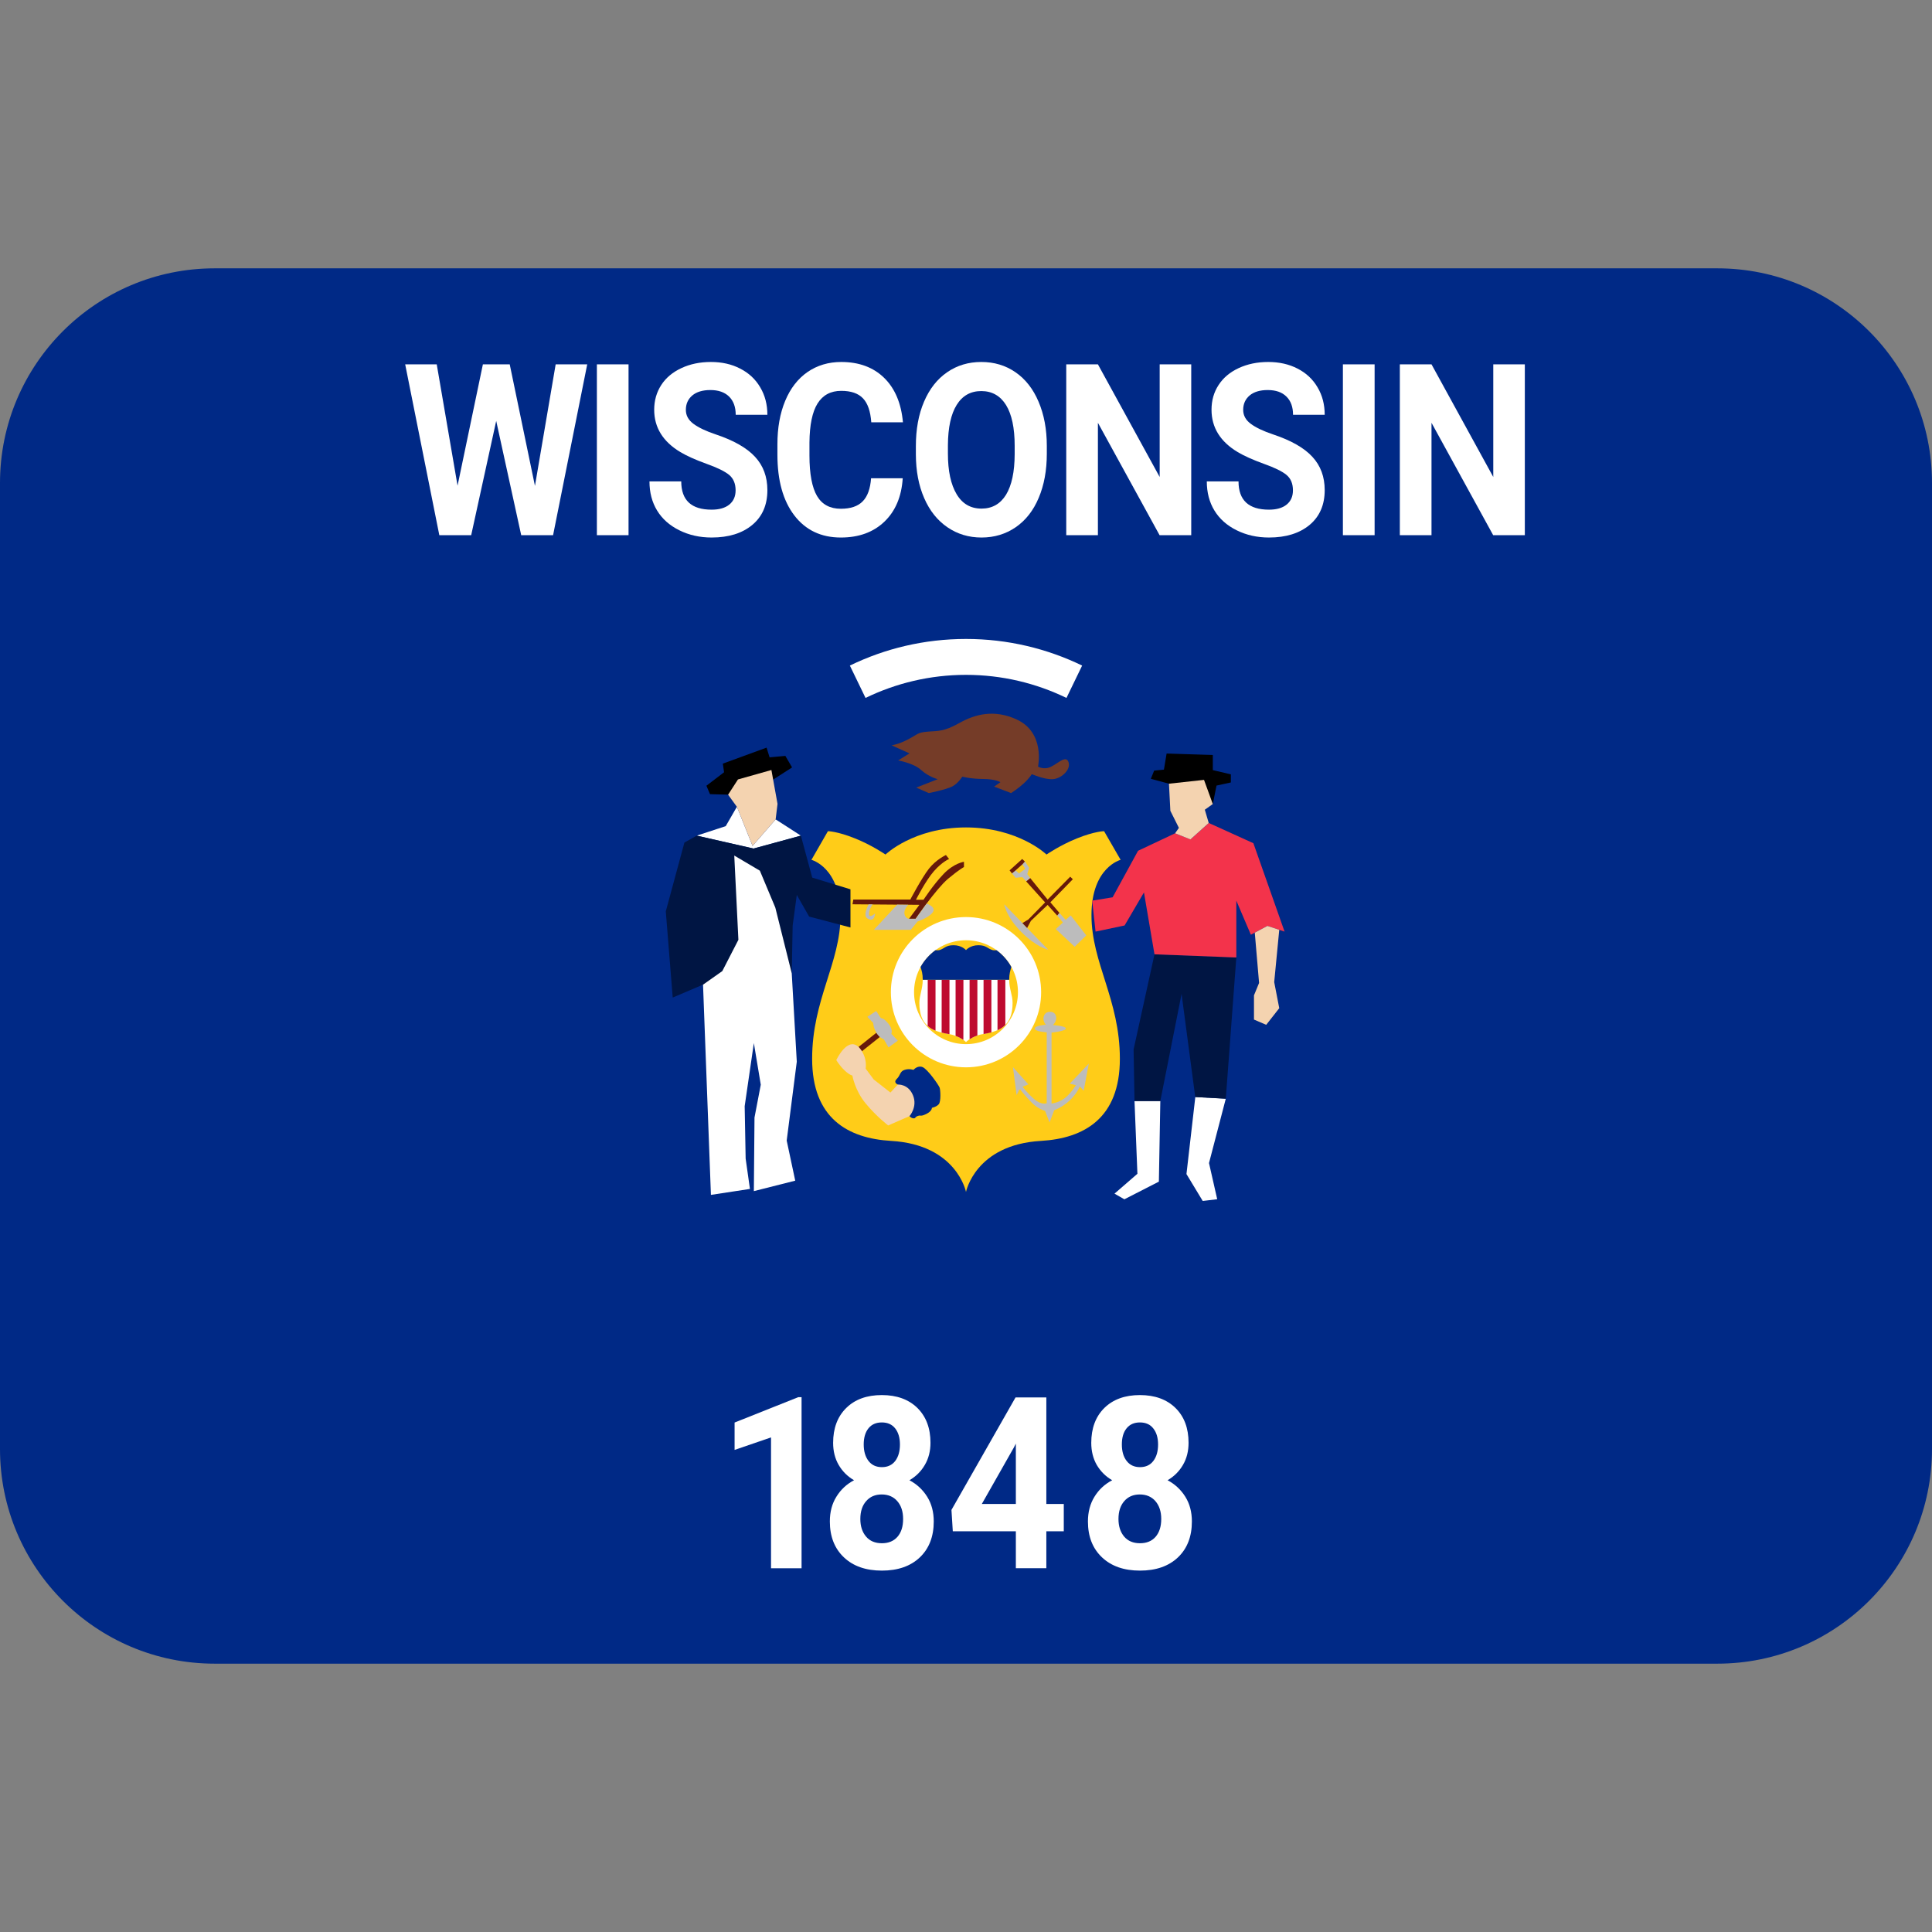 <svg xmlns:dc="http://purl.org/dc/elements/1.1/" xmlns:cc="http://creativecommons.org/ns#" xmlns:rdf="http://www.w3.org/1999/02/22-rdf-syntax-ns#" xmlns:svg="http://www.w3.org/2000/svg" xmlns="http://www.w3.org/2000/svg" viewBox="0 0 45 45" style="enable-background:new 0 0 45 45;" xml:space="preserve" version="1.1" id="svg2"><rect x="0" y="0" width="45" height="45" fill="#808080" stroke="none"/><defs id="defs6"><clipPath id="clipPath16" clipPathUnits="userSpaceOnUse"><path id="path18" d="M 4,31 C 1.791,31 0,29.209 0,27 L 0,27 0,9 C 0,6.791 1.791,5 4,5 l 0,0 28,0 c 2.209,0 4,1.791 4,4 l 0,0 0,18 c 0,2.209 -1.791,4 -4,4 l 0,0 -28,0 z"/></clipPath></defs><g transform="matrix(1.25,0,0,-1.25,0,45)" id="g10"><g id="g12"><g xmlns="http://www.w3.org/2000/svg" clip-path="url(#clipPath16)" id="g14"><path id="path20" style="fill:#002986;fill-opacity:1;fill-rule:nonzero;stroke:none" d="M 0,5 36,5 36,31 0,31 0,5 z"/><g id="g30"><path id="path30" style="fill:#ffffff;fill-opacity:1;fill-rule:nonzero;stroke:none" d="m 9.968,26.946 0.386,2.265 0.588,0 -0.636,-3.183 -0.594,0 -0.466,2.129 -0.466,-2.129 -0.594,0 -0.636,3.183 0.588,0 0.388,-2.261 0.472,2.261 0.5,0 0.47,-2.265 z"/><path id="path31" style="fill:#ffffff;fill-opacity:1;fill-rule:nonzero;stroke:none" d="m 11.712,26.028 -0.59,0 0,3.183 0.59,0 0,-3.183 z"/><path id="path32" style="fill:#ffffff;fill-opacity:1;fill-rule:nonzero;stroke:none" d="m 13.707,26.863 c 0,0.124 -0.04,0.219 -0.118,0.286 -0.079,0.066 -0.22,0.136 -0.425,0.209 -0.205,0.074 -0.367,0.147 -0.486,0.218 -0.325,0.195 -0.488,0.458 -0.488,0.789 0,0.172 0.044,0.325 0.131,0.46 0.087,0.135 0.213,0.24 0.376,0.316 0.163,0.076 0.346,0.114 0.55,0.114 0.204,0 0.387,-0.041 0.546,-0.124 0.161,-0.082 0.285,-0.198 0.373,-0.349 0.089,-0.149 0.133,-0.32 0.133,-0.511 l -0.59,0 c 0,0.146 -0.042,0.259 -0.124,0.34 -0.083,0.081 -0.199,0.121 -0.348,0.121 -0.145,0 -0.257,-0.034 -0.337,-0.101 -0.08,-0.068 -0.12,-0.158 -0.12,-0.268 0,-0.104 0.047,-0.19 0.141,-0.26 0.094,-0.07 0.232,-0.136 0.414,-0.197 0.336,-0.112 0.58,-0.251 0.734,-0.418 0.154,-0.166 0.23,-0.373 0.23,-0.621 0,-0.275 -0.093,-0.491 -0.281,-0.648 -0.187,-0.156 -0.44,-0.235 -0.758,-0.235 -0.22,0 -0.421,0.045 -0.602,0.135 -0.18,0.089 -0.319,0.212 -0.414,0.368 -0.095,0.156 -0.142,0.337 -0.142,0.543 l 0.592,0 c 0,-0.352 0.189,-0.527 0.566,-0.527 0.141,0 0.25,0.031 0.329,0.094 0.078,0.064 0.118,0.152 0.118,0.266"/><path id="path33" style="fill:#ffffff;fill-opacity:1;fill-rule:nonzero;stroke:none" d="m 16.821,27.088 c -0.022,-0.342 -0.136,-0.612 -0.342,-0.809 -0.205,-0.196 -0.475,-0.295 -0.811,-0.295 -0.368,0 -0.657,0.138 -0.867,0.412 -0.21,0.275 -0.315,0.652 -0.315,1.131 l 0,0.195 c 0,0.306 0.048,0.576 0.145,0.809 0.097,0.233 0.236,0.412 0.416,0.537 0.18,0.124 0.39,0.187 0.628,0.187 0.331,0 0.598,-0.099 0.799,-0.295 0.202,-0.197 0.319,-0.474 0.351,-0.829 l -0.59,0 c -0.015,0.206 -0.066,0.354 -0.155,0.447 -0.089,0.093 -0.223,0.139 -0.405,0.139 -0.196,0 -0.343,-0.079 -0.441,-0.235 -0.098,-0.157 -0.148,-0.4 -0.151,-0.729 l 0,-0.241 c 0,-0.343 0.048,-0.595 0.141,-0.754 0.094,-0.159 0.242,-0.238 0.444,-0.238 0.182,0 0.318,0.046 0.408,0.139 0.09,0.092 0.141,0.235 0.155,0.429 l 0.59,0 z"/><path id="path34" d="m 18.907,27.692 c 0,0.334 -0.054,0.587 -0.161,0.761 -0.108,0.173 -0.262,0.26 -0.461,0.26 -0.198,0 -0.351,-0.085 -0.458,-0.257 -0.107,-0.171 -0.162,-0.422 -0.164,-0.753 l 0,-0.155 c 0,-0.325 0.055,-0.577 0.162,-0.756 0.107,-0.18 0.262,-0.269 0.464,-0.269 0.198,0 0.35,0.086 0.457,0.258 0.105,0.173 0.16,0.425 0.161,0.756 l 0,0.155 z m 0.599,-0.144 c 0,-0.314 -0.051,-0.588 -0.151,-0.824 -0.099,-0.237 -0.242,-0.419 -0.427,-0.547 -0.186,-0.128 -0.399,-0.193 -0.639,-0.193 -0.237,0 -0.449,0.064 -0.635,0.191 -0.186,0.127 -0.331,0.308 -0.433,0.543 -0.103,0.236 -0.154,0.506 -0.155,0.812 l 0,0.158 c 0,0.313 0.05,0.589 0.152,0.827 0.102,0.239 0.245,0.421 0.431,0.549 0.185,0.128 0.398,0.191 0.636,0.191 0.239,0 0.451,-0.063 0.637,-0.191 0.185,-0.128 0.329,-0.31 0.43,-0.549 0.102,-0.238 0.154,-0.513 0.154,-0.825 l 0,-0.142 z" style="fill:#ffffff;fill-opacity:1;fill-rule:nonzero;stroke:none"/><path id="path35" d="m 22.197,26.028 -0.59,0 -1.149,2.094 0,-2.094 -0.59,0 0,3.183 0.59,0 1.151,-2.099 0,2.099 0.588,0 0,-3.183 z" style="fill:#ffffff;fill-opacity:1;fill-rule:nonzero;stroke:none"/><path id="path36" d="m 24.092,26.863 c 0,0.124 -0.039,0.219 -0.118,0.286 -0.078,0.066 -0.22,0.136 -0.425,0.209 -0.205,0.074 -0.366,0.147 -0.486,0.218 -0.325,0.195 -0.488,0.458 -0.488,0.789 0,0.172 0.043,0.325 0.131,0.46 0.087,0.135 0.212,0.24 0.375,0.316 0.164,0.076 0.347,0.114 0.551,0.114 0.204,0 0.387,-0.041 0.547,-0.124 0.16,-0.082 0.284,-0.198 0.372,-0.349 0.089,-0.149 0.133,-0.32 0.133,-0.511 l -0.59,0 c 0,0.146 -0.041,0.259 -0.124,0.34 -0.082,0.081 -0.198,0.121 -0.348,0.121 -0.144,0 -0.257,-0.034 -0.337,-0.101 -0.08,-0.068 -0.12,-0.158 -0.12,-0.268 0,-0.104 0.047,-0.19 0.141,-0.26 0.094,-0.07 0.232,-0.136 0.414,-0.197 0.336,-0.112 0.581,-0.251 0.734,-0.418 0.154,-0.166 0.23,-0.373 0.23,-0.621 0,-0.275 -0.094,-0.491 -0.281,-0.648 -0.188,-0.156 -0.44,-0.235 -0.757,-0.235 -0.221,0 -0.421,0.045 -0.603,0.135 -0.18,0.089 -0.319,0.212 -0.414,0.368 -0.095,0.156 -0.142,0.337 -0.142,0.543 l 0.591,0 c 0,-0.352 0.19,-0.527 0.568,-0.527 0.139,0 0.25,0.031 0.328,0.094 0.079,0.064 0.118,0.152 0.118,0.266" style="fill:#ffffff;fill-opacity:1;fill-rule:nonzero;stroke:none"/><path id="path37" style="fill:#ffffff;fill-opacity:1;fill-rule:nonzero;stroke:none" d="m 25.614,26.028 -0.591,0 0,3.183 0.591,0 0,-3.183 z"/><path id="path38" style="fill:#ffffff;fill-opacity:1;fill-rule:nonzero;stroke:none" d="m 28.413,26.028 -0.59,0 -1.149,2.094 0,-2.094 -0.59,0 0,3.183 0.59,0 1.151,-2.099 0,2.099 0.588,0 0,-3.183 z"/></g><g id="g32"><path id="path40" style="fill:#ffffff;fill-opacity:1;fill-rule:nonzero;stroke:none" d="m 14.936,6.778 -0.569,0 0,2.438 -0.679,-0.233 0,0.51 1.187,0.473 0.061,0 0,-3.188 z"/><path id="path41" style="fill:#ffffff;fill-opacity:1;fill-rule:nonzero;stroke:none" d="m 16.769,9.084 c 0,0.124 -0.029,0.224 -0.088,0.299 -0.059,0.075 -0.142,0.112 -0.25,0.112 -0.106,0 -0.189,-0.036 -0.248,-0.109 -0.059,-0.073 -0.089,-0.173 -0.089,-0.302 0,-0.126 0.03,-0.229 0.089,-0.306 0.059,-0.077 0.142,-0.116 0.25,-0.116 0.107,0 0.19,0.039 0.249,0.116 0.058,0.077 0.087,0.18 0.087,0.306 m 0.059,-1.388 c 0,0.139 -0.036,0.249 -0.108,0.332 -0.072,0.083 -0.169,0.125 -0.291,0.125 -0.121,0 -0.217,-0.041 -0.289,-0.124 -0.073,-0.082 -0.109,-0.193 -0.109,-0.333 0,-0.135 0.036,-0.245 0.107,-0.328 0.07,-0.083 0.169,-0.124 0.295,-0.124 0.123,0 0.22,0.04 0.29,0.12 0.07,0.08 0.105,0.191 0.105,0.332 m 0.51,1.419 c 0,-0.154 -0.035,-0.292 -0.105,-0.411 -0.069,-0.119 -0.165,-0.215 -0.287,-0.286 0.139,-0.074 0.249,-0.177 0.331,-0.308 0.081,-0.13 0.122,-0.283 0.122,-0.46 0,-0.283 -0.087,-0.505 -0.26,-0.67 -0.173,-0.164 -0.409,-0.246 -0.706,-0.246 -0.298,0 -0.534,0.082 -0.708,0.247 -0.175,0.166 -0.262,0.388 -0.262,0.669 0,0.177 0.04,0.33 0.122,0.461 0.081,0.132 0.19,0.234 0.329,0.307 -0.123,0.071 -0.218,0.167 -0.287,0.286 -0.069,0.119 -0.103,0.257 -0.103,0.411 0,0.271 0.081,0.488 0.244,0.649 0.162,0.16 0.383,0.241 0.663,0.241 0.278,0 0.499,-0.08 0.662,-0.239 0.163,-0.161 0.245,-0.377 0.245,-0.651"/><path id="path42" style="fill:#ffffff;fill-opacity:1;fill-rule:nonzero;stroke:none" d="m 18.295,7.976 0.634,0 0,1.124 -0.037,-0.072 -0.597,-1.052 z m 1.202,0 0.325,0 0,-0.509 -0.325,0 0,-0.688 -0.568,0 0,0.688 -1.175,0 -0.025,0.398 1.194,2.096 0.574,0 0,-1.985 z"/><path id="path43" style="fill:#ffffff;fill-opacity:1;fill-rule:nonzero;stroke:none" d="m 21.579,9.084 c 0,0.124 -0.029,0.224 -0.089,0.299 -0.058,0.075 -0.141,0.112 -0.25,0.112 -0.105,0 -0.188,-0.036 -0.247,-0.109 -0.06,-0.073 -0.089,-0.173 -0.089,-0.302 0,-0.126 0.029,-0.229 0.089,-0.306 0.059,-0.077 0.142,-0.116 0.249,-0.116 0.108,0 0.191,0.039 0.249,0.116 0.059,0.077 0.088,0.18 0.088,0.306 m 0.059,-1.388 c 0,0.139 -0.037,0.249 -0.108,0.332 -0.072,0.083 -0.17,0.125 -0.292,0.125 -0.12,0 -0.217,-0.041 -0.289,-0.124 -0.072,-0.082 -0.108,-0.193 -0.108,-0.333 0,-0.135 0.036,-0.245 0.106,-0.328 0.071,-0.083 0.169,-0.124 0.295,-0.124 0.124,0 0.221,0.04 0.291,0.12 0.069,0.08 0.105,0.191 0.105,0.332 m 0.509,1.419 c 0,-0.154 -0.034,-0.292 -0.104,-0.411 -0.069,-0.119 -0.165,-0.215 -0.287,-0.286 0.139,-0.074 0.249,-0.177 0.331,-0.308 0.081,-0.13 0.122,-0.283 0.122,-0.46 0,-0.283 -0.087,-0.505 -0.26,-0.67 -0.174,-0.164 -0.409,-0.246 -0.707,-0.246 -0.298,0 -0.533,0.082 -0.708,0.247 -0.175,0.166 -0.262,0.388 -0.262,0.669 0,0.177 0.041,0.33 0.122,0.461 0.081,0.132 0.191,0.234 0.33,0.307 -0.123,0.071 -0.218,0.167 -0.288,0.286 -0.068,0.119 -0.102,0.257 -0.102,0.411 0,0.271 0.081,0.488 0.243,0.649 0.163,0.16 0.384,0.241 0.663,0.241 0.278,0 0.499,-0.08 0.662,-0.239 0.164,-0.161 0.245,-0.377 0.245,-0.651"/></g><g id="g34"><path id="path50" style="fill:#ffcc18;fill-opacity:1;fill-rule:nonzero;stroke:none" d="m 18,13.79 c 0,0 -0.173,0.881 -1.396,0.951 -0.808,0.047 -1.471,0.424 -1.471,1.529 0,1.107 0.529,1.783 0.529,2.677 0,0.894 -0.542,1.031 -0.542,1.031 l 0.307,0.534 c 0,0 0.171,0 0.504,-0.134 0.312,-0.124 0.569,-0.301 0.569,-0.301 0,0 0.521,0.505 1.5,0.505 0.979,0 1.5,-0.505 1.5,-0.505 0,0 0.258,0.177 0.568,0.301 0.334,0.134 0.505,0.134 0.505,0.134 l 0.308,-0.534 c 0,0 -0.543,-0.137 -0.543,-1.031 0,-0.894 0.529,-1.57 0.529,-2.677 0,-1.105 -0.664,-1.482 -1.471,-1.529 C 18.173,14.671 18,13.79 18,13.79"/><path id="path51" style="fill:#66180b;fill-opacity:1;fill-rule:nonzero;stroke:none" d="m 15.885,19.15 0.015,0.088 1.062,0 c 0,0 0.211,0.4 0.346,0.574 0.136,0.173 0.318,0.256 0.318,0.256 l 0.059,-0.074 c 0,0 -0.127,-0.05 -0.282,-0.226 -0.156,-0.177 -0.335,-0.533 -0.335,-0.533 l 0.141,0 c 0,0 0.179,0.277 0.373,0.48 0.194,0.203 0.38,0.227 0.38,0.227 l 0,-0.098 c 0,0 -0.08,-0.038 -0.298,-0.22 -0.217,-0.182 -0.603,-0.745 -0.603,-0.745 l -0.123,0 0.194,0.261 -1.247,0.01 z"/><path id="path52" style="fill:#bcbcbc;fill-opacity:1;fill-rule:nonzero;stroke:none" d="m 17.266,19.162 c 0,0 0.187,-0.059 0.114,-0.162 -0.074,-0.103 -0.282,-0.17 -0.282,-0.17 l -0.127,-0.156 -0.688,0 0.435,0.469 0.206,-0.002 c 0,0 -0.085,-0.082 -0.071,-0.17 0.015,-0.088 0.086,-0.091 0.086,-0.091 l 0.123,0 0.204,0.282 z"/><path id="path53" style="fill:#bcbcbc;fill-opacity:1;fill-rule:nonzero;stroke:none" d="m 16.185,19.148 c 0,0 -0.111,-0.203 -0.026,-0.259 0.141,-0.093 0.147,0.091 0.147,0.091 0,0 -0.115,-0.107 -0.112,-0.009 0.003,0.098 0.065,0.177 0.065,0.177 l -0.074,0 z"/><path id="path54" style="fill:#002986;fill-opacity:1;fill-rule:nonzero;stroke:none" d="m 16.73,15.791 c 0,0 -0.091,0.035 -0.021,0.104 0.071,0.067 0.056,0.14 0.145,0.169 0.088,0.03 0.167,0 0.167,0 0,0 0.074,0.089 0.168,0.053 0.094,-0.035 0.306,-0.341 0.32,-0.385 0.015,-0.044 0.027,-0.258 -0.017,-0.308 -0.044,-0.051 -0.127,-0.066 -0.127,-0.066 0,0 0.003,-0.064 -0.109,-0.117 -0.111,-0.053 -0.092,-0.014 -0.153,-0.035 -0.061,-0.02 -0.038,-0.05 -0.085,-0.044 -0.047,0.006 -0.07,0.041 -0.07,0.041 l -0.218,0.588 z"/><path id="path55" style="fill:#66180b;fill-opacity:1;fill-rule:nonzero;stroke:none" d="m 16.395,16.678 -0.335,-0.267 -0.063,0.08 0.333,0.265 0.065,-0.078 z"/><path id="path56" style="fill:#bcbcbc;fill-opacity:1;fill-rule:nonzero;stroke:none" d="m 16.162,17.053 0.109,-0.114 c 0,0 0,-0.083 0.059,-0.183 0.059,-0.099 0.138,-0.12 0.138,-0.12 l 0.088,-0.153 0.174,0.126 -0.121,0.127 c 0,0 0.038,0.076 -0.056,0.191 -0.094,0.114 -0.138,0.1 -0.138,0.1 l -0.088,0.135 -0.165,-0.109 z"/><path id="path57" style="fill:#f4d3b0;fill-opacity:1;fill-rule:nonzero;stroke:none" d="m 16.73,15.791 -0.138,-0.149 -0.312,0.244 -0.15,0.202 c 0,0 0.039,0.191 -0.103,0.371 -0.218,0.273 -0.444,-0.212 -0.444,-0.212 0,0 0.06,-0.102 0.153,-0.191 0.093,-0.089 0.147,-0.097 0.147,-0.097 0,0 0.044,-0.276 0.25,-0.523 0.206,-0.248 0.417,-0.407 0.417,-0.407 l 0.398,0.174 c 0,0 0.153,0.174 0.064,0.388 -0.088,0.215 -0.282,0.2 -0.282,0.2"/><path id="path58" style="fill:#bcbcbc;fill-opacity:1;fill-rule:nonzero;stroke:none" d="m 20.047,15.78 -0.115,0.027 0.356,0.373 -0.095,-0.505 -0.072,0.082 c 0,0 -0.049,-0.131 -0.189,-0.263 -0.142,-0.132 -0.288,-0.181 -0.288,-0.181 l -0.087,-0.229 -0.084,0.217 c 0,0 -0.13,0.032 -0.247,0.152 -0.118,0.119 -0.226,0.257 -0.226,0.257 l -0.057,-0.115 -0.069,0.522 0.289,-0.323 -0.108,-0.043 c 0,0 0.075,-0.108 0.214,-0.23 0.139,-0.121 0.235,-0.078 0.235,-0.078 l 0,1.321 c 0,0 -0.224,0.014 -0.222,0.071 0.002,0.057 0.206,0.071 0.206,0.071 0,0 -0.045,0.046 -0.045,0.113 0,0.052 0.028,0.128 0.124,0.128 0.09,0 0.116,-0.072 0.114,-0.122 -0.003,-0.07 -0.06,-0.125 -0.06,-0.125 0,0 0.239,-0.016 0.239,-0.065 0,-0.049 -0.266,-0.076 -0.266,-0.076 l 0,-1.322 c 0,0 0.159,0.018 0.274,0.123 0.117,0.107 0.179,0.22 0.179,0.22"/><path id="path59" style="fill:#bcbcbc;fill-opacity:1;fill-rule:nonzero;stroke:none" d="m 19.951,18.943 0.29,-0.373 -0.216,-0.211 -0.352,0.329 0.133,0.123 -0.107,0.129 0.041,0.05 0.118,-0.131 0.093,0.084 z"/><path id="path60" style="fill:#bcbcbc;fill-opacity:1;fill-rule:nonzero;stroke:none" d="m 18.712,19.15 0.82,-0.847 c 0,0 -0.217,0.044 -0.503,0.332 -0.285,0.288 -0.317,0.515 -0.317,0.515"/><path id="path61" style="fill:#bcbcbc;fill-opacity:1;fill-rule:nonzero;stroke:none" d="m 19.122,19.577 0.075,0.062 -0.055,0.073 0.035,0.118 -0.08,0.118 -0.047,-0.054 0.055,-0.082 -0.117,-0.088 -0.064,0.059 -0.069,-0.056 0.069,-0.083 0.126,0.012 0.072,-0.079 z"/><path id="path62" style="fill:#66180b;fill-opacity:1;fill-rule:nonzero;stroke:none" d="m 18.924,19.782 0.126,0.112 0.047,0.053 -0.05,0.047 -0.235,-0.212 0.044,-0.056 0.068,0.056 z"/><path id="path63" style="fill:#66180b;fill-opacity:1;fill-rule:nonzero;stroke:none" d="m 19.051,18.8 0.111,0.067 0.312,0.318 -0.352,0.391 0.075,0.062 0.324,-0.4 0.421,0.426 0.049,-0.047 -0.419,-0.43 0.168,-0.197 -0.041,-0.05 -0.178,0.198 -0.312,-0.297 -0.07,-0.132 -0.088,0.091 z"/><path id="path64" style="fill:#ffffff;fill-opacity:1;fill-rule:nonzero;stroke:none" d="m 19.4,17.512 c 0,0.773 -0.627,1.4 -1.4,1.4 -0.774,0 -1.4,-0.627 -1.4,-1.4 0,-0.773 0.626,-1.4 1.4,-1.4 0.773,0 1.4,0.627 1.4,1.4"/><path id="path65" style="fill:#ffcc18;fill-opacity:1;fill-rule:nonzero;stroke:none" d="m 18.968,17.512 c 0,0.535 -0.434,0.968 -0.968,0.968 -0.534,0 -0.968,-0.433 -0.968,-0.968 0,-0.534 0.434,-0.968 0.968,-0.968 0.534,0 0.968,0.434 0.968,0.968"/><path id="path66" style="fill:#ffffff;fill-opacity:1;fill-rule:nonzero;stroke:none" d="m 17.194,17.744 c 0,-0.172 -0.063,-0.286 -0.063,-0.432 0,-0.427 0.235,-0.528 0.549,-0.58 0.212,-0.035 0.32,-0.15 0.32,-0.15 0,0 0.108,0.115 0.319,0.15 0.313,0.052 0.549,0.153 0.549,0.58 0,0.146 -0.063,0.26 -0.063,0.432 l -1.611,0 z"/><path id="path67" style="fill:#be0a2f;fill-opacity:1;fill-rule:nonzero;stroke:none" d="m 18.587,16.803 c 0.056,0.024 0.104,0.057 0.146,0.098 l 0,0.843 -0.146,0 0,-0.941 z"/><path id="path68" style="fill:#be0a2f;fill-opacity:1;fill-rule:nonzero;stroke:none" d="m 18.327,16.732 c 0.051,0.009 0.1,0.019 0.146,0.031 l 0,0.98 -0.146,0 0,-1.011 z"/><path id="path69" style="fill:#be0a2f;fill-opacity:1;fill-rule:nonzero;stroke:none" d="m 18.212,16.705 0,1.039 -0.145,0 0,-1.109 c 0.035,0.022 0.083,0.049 0.145,0.07"/><path id="path70" style="fill:#be0a2f;fill-opacity:1;fill-rule:nonzero;stroke:none" d="m 17.951,16.623 0.001,1.121 -0.146,0 0,-1.046 c 0.061,-0.023 0.113,-0.053 0.145,-0.075"/><path id="path71" style="fill:#be0a2f;fill-opacity:1;fill-rule:nonzero;stroke:none" d="m 17.546,16.759 c 0.043,-0.011 0.087,-0.02 0.134,-0.027 0.004,-0.001 0.008,-0.002 0.012,-0.002 l 0,1.014 -0.145,0 -0.001,-0.985 z"/><path id="path72" style="fill:#be0a2f;fill-opacity:1;fill-rule:nonzero;stroke:none" d="m 17.432,16.795 0,0.949 -0.145,0 -10e-4,-0.862 c 0.043,-0.037 0.09,-0.065 0.146,-0.087"/><path id="path73" style="fill:#002986;fill-opacity:1;fill-rule:nonzero;stroke:none" d="m 17.194,17.744 c 0,0.109 -0.019,0.17 -0.041,0.238 0.069,0.123 0.164,0.23 0.277,0.312 0.028,-0.001 0.054,-0.003 0.074,0.002 0.098,0.028 0.113,0.091 0.266,0.091 0.153,0 0.23,-0.091 0.23,-0.091 0,0 0.076,0.091 0.229,0.091 0.153,0 0.169,-0.063 0.267,-0.091 0.019,-0.005 0.046,-0.003 0.073,-0.002 0.113,-0.082 0.208,-0.189 0.276,-0.312 -0.02,-0.068 -0.04,-0.129 -0.04,-0.238 l -1.611,0 z"/><path id="path74" style="fill:#753c28;fill-opacity:1;fill-rule:nonzero;stroke:none" d="m 16.614,22.112 c 0,0 0.129,0.016 0.313,0.114 0.185,0.098 0.169,0.125 0.361,0.141 0.193,0.016 0.295,-0.004 0.589,0.161 0.294,0.165 0.65,0.258 1.067,0.066 0.537,-0.247 0.398,-0.878 0.398,-0.878 0,0 0.111,-0.071 0.248,0 0.138,0.07 0.278,0.219 0.322,0.078 0.043,-0.141 -0.141,-0.306 -0.298,-0.313 -0.157,-0.008 -0.388,0.094 -0.388,0.094 0,0 -0.049,-0.081 -0.15,-0.173 -0.1,-0.092 -0.235,-0.18 -0.235,-0.18 l -0.317,0.121 0.118,0.082 c 0,0 -0.09,0.059 -0.322,0.06 -0.231,0.001 -0.389,0.043 -0.389,0.043 0,0 -0.074,-0.122 -0.184,-0.181 -0.11,-0.059 -0.439,-0.125 -0.439,-0.125 l -0.235,0.102 0.4,0.157 c 0,0 -0.169,0.043 -0.31,0.172 -0.141,0.129 -0.427,0.177 -0.427,0.177 l 0.211,0.132 -0.333,0.15 z"/><path id="path75" style="fill:#ffffff;fill-opacity:1;fill-rule:nonzero;stroke:none" d="m 15.836,23.598 c 0.654,0.318 1.388,0.496 2.164,0.496 0.776,0 1.51,-0.179 2.164,-0.496 l -0.292,-0.603 c -0.566,0.275 -1.202,0.43 -1.872,0.43 -0.671,0 -1.306,-0.155 -1.872,-0.43 l -0.292,0.603 z"/><path id="path76" style="fill:#ffffff;fill-opacity:1;fill-rule:nonzero;stroke:none" d="m 12.982,20.429 0.541,0.177 0.208,0.361 0.292,-0.729 0.43,0.494 0.47,-0.303 -0.882,-0.241 -1.059,0.241 z"/><path id="path77" style="fill:#001543;fill-opacity:1;fill-rule:nonzero;stroke:none" d="m 13.1,17.653 -0.565,-0.241 -0.129,1.606 0.347,1.282 0.229,0.129 1.059,-0.24 0.882,0.24 0.212,-0.782 0.712,-0.218 0,-0.711 -0.77,0.203 -0.23,0.403 -0.077,-0.571 -0.017,-0.888 -1.653,-0.212 z"/><path id="path78" style="fill:#ffffff;fill-opacity:1;fill-rule:nonzero;stroke:none" d="m 13.247,13.735 -0.147,3.917 0.359,0.253 0.3,0.583 -0.077,1.57 0.477,-0.282 0.288,-0.688 0.306,-1.224 0.094,-1.647 -0.188,-1.47 0.159,-0.747 -0.771,-0.195 0.012,1.371 0.117,0.612 -0.129,0.776 -0.171,-1.176 0.018,-0.976 0.08,-0.566 -0.727,-0.111 z"/><path id="path79" style="fill:#000000;fill-opacity:1;fill-rule:nonzero;stroke:none" d="m 14.407,21.474 0.352,0.226 -0.125,0.215 -0.294,-0.027 -0.056,0.181 -0.815,-0.298 0.023,-0.161 -0.329,-0.251 0.067,-0.157 0.337,-0.009 0.84,0.281 z"/><path id="path80" style="fill:#f4d3b0;fill-opacity:1;fill-rule:nonzero;stroke:none" d="m 14.453,20.732 0.035,0.289 -0.114,0.631 -0.623,-0.176 -0.184,-0.284 0.164,-0.226 0.292,-0.728 0.43,0.494 z"/><path id="path81" style="fill:#ffffff;fill-opacity:1;fill-rule:nonzero;stroke:none" d="m 21.621,15.484 -0.027,-1.502 -0.643,-0.329 -0.184,0.105 0.427,0.37 -0.054,1.356 0.481,0 z"/><path id="path82" style="fill:#ffffff;fill-opacity:1;fill-rule:nonzero;stroke:none" d="m 22.273,15.559 -0.165,-1.436 0.303,-0.501 0.27,0.032 -0.153,0.674 0.313,1.2 -0.568,0.031 z"/><path id="path83" style="fill:#001543;fill-opacity:1;fill-rule:nonzero;stroke:none" d="m 21.621,15.484 0.396,1.996 0.255,-1.922 0.569,-0.031 0.196,2.631 -1.525,0.059 -0.389,-1.772 0.017,-0.961"/><path id="path84" style="fill:#f3334b;fill-opacity:1;fill-rule:nonzero;stroke:none" d="m 21.512,18.218 -0.196,1.153 -0.361,-0.616 -0.541,-0.114 -0.063,0.577 0.381,0.062 0.474,0.867 0.691,0.326 0.286,-0.114 0.341,0.306 0.831,-0.377 0.581,-1.647 -0.319,0.106 -0.309,-0.164 -0.271,0.635 0,-1.059 -1.525,0.059 z"/><path id="path85" style="fill:#f4d3b0;fill-opacity:1;fill-rule:nonzero;stroke:none" d="m 23.837,18.674 -0.094,-0.974 0.094,-0.486 -0.243,-0.31 -0.228,0.098 0,0.451 0.095,0.231 -0.08,0.937 0.236,0.126 0.22,-0.073 z"/><path id="path86" style="fill:#000000;fill-opacity:1;fill-rule:nonzero;stroke:none" d="m 21.782,21.397 -0.338,0.091 0.062,0.153 0.182,0.018 0.05,0.3 0.861,-0.027 0,-0.282 0.336,-0.079 0,-0.151 -0.267,-0.058 -0.069,-0.344 -0.817,0.379 z"/><path id="path87" style="fill:#f4d3b0;fill-opacity:1;fill-rule:nonzero;stroke:none" d="m 22.523,20.665 -0.073,0.247 0.149,0.106 -0.164,0.45 -0.653,-0.071 0.026,-0.505 0.159,-0.318 -0.071,-0.101 0.286,-0.114 0.341,0.306 z"/></g></g></g></g></svg>